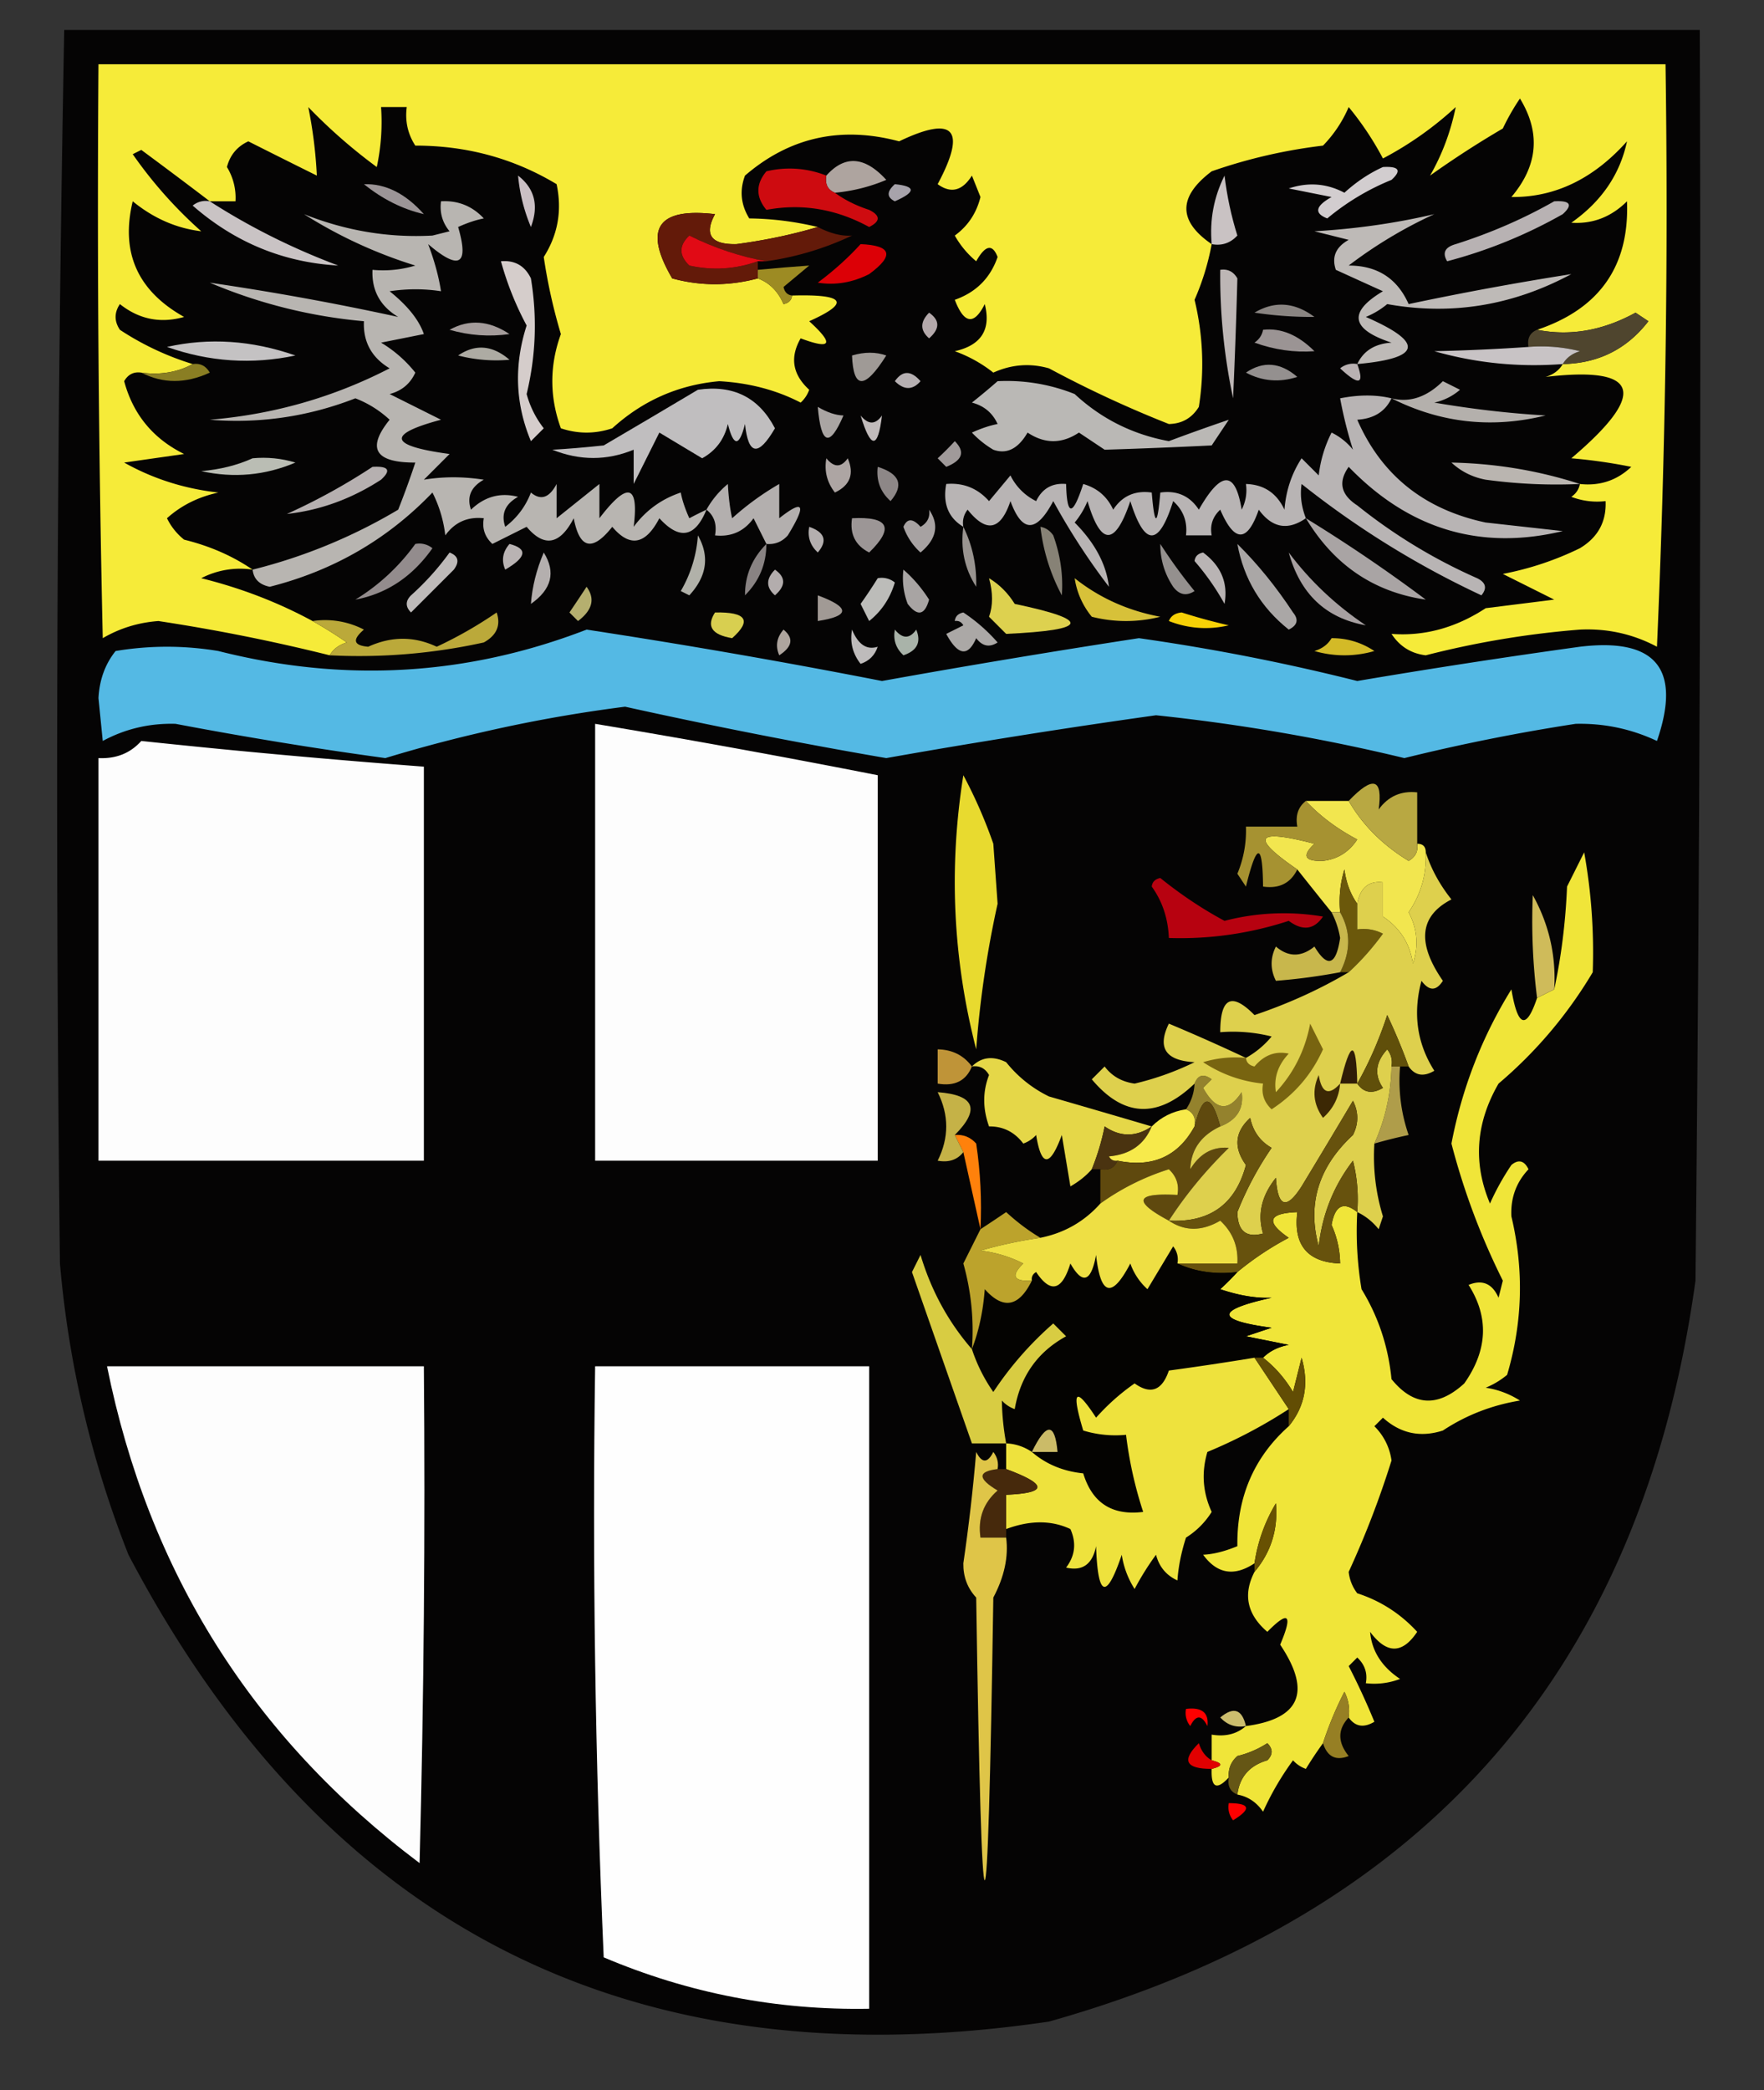 <svg xmlns="http://www.w3.org/2000/svg" width="206" height="244" style="shape-rendering:geometricPrecision;text-rendering:geometricPrecision;image-rendering:optimizeQuality;fill-rule:evenodd;clip-rule:evenodd"><rect width="100%" height="100%" fill="#333333" stroke="none"/><path style="opacity:1" fill="#050404" d="M7.5 3.5h191c.167 48.668 0 97.334-.5 146-6.269 45.272-31.436 74.106-75.5 86.5-48.77 7.199-84.603-10.968-107.5-54.5a120.581 120.581 0 0 1-8-34 4730.37 4730.37 0 0 1 .5-144z"/><path style="opacity:1" fill="#f6eb39" d="M184.5 56.5c2.327.253 4.327-.414 6-2a61.544 61.544 0 0 0-7-1c8.991-7.62 7.991-10.787-3-9.5.916-.278 1.582-.778 2-1.5 4.156-.078 7.489-1.745 10-5l-1.5-1c-3.813 2.095-7.647 2.762-11.5 2 7.297-2.447 10.797-7.447 10.5-15-1.851 1.837-4.017 2.67-6.5 2.5 3.513-2.468 5.679-5.634 6.5-9.5-3.924 4.39-8.424 6.556-13.5 6.5 3.107-3.666 3.441-7.5 1-11.5a26.598 26.598 0 0 0-2 3.5 113.383 113.383 0 0 0-8.5 5.5c1.409-2.446 2.409-5.112 3-8a40 40 0 0 1-8.5 6 35.377 35.377 0 0 0-4-6 14.743 14.743 0 0 1-3 4.5 61.333 61.333 0 0 0-13 3c-3.939 2.973-3.939 5.806 0 8.5a29.303 29.303 0 0 1-2 6.5 31.7 31.7 0 0 1 .5 12.5c-.804 1.304-1.971 1.971-3.5 2a131.983 131.983 0 0 1-14-6.5c-2.213-.626-4.38-.459-6.5.5a15.918 15.918 0 0 0-4.5-2.5c3.091-.691 4.257-2.524 3.5-5.5-1.249 2.492-2.416 2.325-3.5-.5 2.488-.876 4.155-2.543 5-5-.602-1.563-1.435-1.396-2.5.5a10.756 10.756 0 0 1-2.5-3c1.531-1.113 2.531-2.613 3-4.5l-1-2.5c-1.123 1.789-2.456 2.122-4 1 3.422-6.409 1.922-8.075-4.5-5-6.792-1.814-12.792-.481-18 4-.651 1.735-.485 3.402.5 5 2.648.026 5.315.359 8 1-2.983.887-6.15 1.554-9.5 2-2.965.062-3.798-1.105-2.5-3.5-6.72-.786-8.388 1.714-5 7.5 3.295.901 6.628.901 10 0 1.359.507 2.359 1.507 3 3 .607-.124.94-.457 1-1 6.197-.175 6.863.825 2 3 2.943 2.68 2.61 3.347-1 2-1.28 2.224-.947 4.224 1 6a3.646 3.646 0 0 1-1 1.5c-2.838-1.468-6.004-2.3-9.5-2.5-4.768.426-8.934 2.26-12.5 5.5-2 .667-4 .667-6 0-1.333-3.667-1.333-7.333 0-11a63.458 63.458 0 0 1-2-9c1.653-2.601 2.153-5.434 1.5-8.5-5.001-3.006-10.501-4.506-16.5-4.5-.88-1.356-1.214-2.856-1-4.5h-3a24.939 24.939 0 0 1-.5 7 62.748 62.748 0 0 1-8-7 53.23 53.23 0 0 1 1 8c-2.657-1.316-5.323-2.65-8-4-1.301.598-2.134 1.598-2.5 3a6.845 6.845 0 0 1 1 4h-3a686.659 686.659 0 0 0-8-6l-1 .5a51.045 51.045 0 0 0 8 9c-2.904-.349-5.57-1.515-8-3.5-1.441 5.956.559 10.456 6 13.5-2.757.782-5.257.282-7.5-1.5-.667 1-.667 2 0 3a32.985 32.985 0 0 0 8.5 4c-1.765.961-3.765 1.295-6 1-.876-.13-1.543.203-2 1 1.044 3.879 3.377 6.712 7 8.5l-7 1c3.37 1.891 7.038 3.058 11 3.5-2.35.512-4.35 1.512-6 3a7.253 7.253 0 0 0 2 2.5c3.002.738 5.668 1.904 8 3.5a9.864 9.864 0 0 0-6 1c4.62 1.143 8.954 2.81 13 5a51.209 51.209 0 0 1 4 2.5c-.916.278-1.583.778-2 1.5a217.028 217.028 0 0 0-20-4c-2.34.17-4.506.836-6.5 2-.5-22.33-.667-44.664-.5-67h183c.333 22.677 0 45.343-1 68-2.794-1.486-5.794-2.153-9-2a106.224 106.224 0 0 0-18 3c-1.708-.203-3.041-1.036-4-2.5 3.831.29 7.498-.71 11-3l8-1-6-3a35.724 35.724 0 0 0 9-3c2.107-1.264 3.107-3.097 3-5.5a8.435 8.435 0 0 1-4-.5c.556-.383.889-.883 1-1.5z"/><path style="opacity:1" fill="#aea49f" d="M97.5 22.5c-.838-.342-1.172-1.008-1-2 2.158-2.423 4.491-2.256 7 .5a20.09 20.09 0 0 1-6 1.5z"/><path style="opacity:1" fill="#9c9597" d="M42.5 21.5c2.525-.077 4.858 1.09 7 3.5-2.492-.579-4.825-1.746-7-3.5z"/><path style="opacity:1" fill="#ce0b10" d="M96.5 20.5c-.172.992.162 1.658 1 2 1.141.839 2.475 1.506 4 2 1.333.667 1.333 1.333 0 2-3.853-2.107-7.853-2.774-12-2-1.247-1.506-1.247-3.006 0-4.5a11.596 11.596 0 0 1 7 .5z"/><path style="opacity:1" fill="#cabfc4" d="M60.5 20.5c1.941 1.51 2.441 3.51 1.5 6a20.088 20.088 0 0 1-1.5-6z"/><path style="opacity:1" fill="#a7a3ab" d="M104.5 21.5c2.475.247 2.475.913 0 2-.963-.47-.963-1.137 0-2z"/><path style="opacity:1" fill="#d2cdcf" d="M161.5 19.5c1.879-.107 2.212.393 1 1.5a28.245 28.245 0 0 0-7.5 4.5c-1.563-.602-1.396-1.435.5-2.5l-5-1c2.269-.758 4.436-.591 6.5.5 1.409-1.281 2.909-2.281 4.5-3z"/><path style="opacity:1" fill="#c9c2c3" d="M141.5 28.5c-.252-2.82.248-5.486 1.5-8 .287 2.39.787 4.724 1.5 7-.825.886-1.825 1.219-3 1z"/><path style="opacity:1" fill="#c9c3c4" d="M24.5 23.5c4.66 2.997 9.66 5.497 15 7.5-6.403-.363-12.07-2.696-17-7a2.428 2.428 0 0 1 2-.5z"/><path style="opacity:1" fill="#b8b2b3" d="M181.5 23.5c1.879-.107 2.212.393 1 1.5a56.416 56.416 0 0 1-13.5 5.5c-.591-.983-.257-1.65 1-2 4.098-1.305 7.932-2.972 11.5-5z"/><path style="opacity:1" fill="#631a09" d="M95.5 26.5c1.475.762 2.809 1.095 4 1a34.719 34.719 0 0 1-10 3c-3.075-.547-6.075-1.547-9-3-1.231 1.15-1.231 2.317 0 3.5 2.72.602 5.387.435 8-.5v2c-3.372.901-6.705.901-10 0-3.388-5.786-1.72-8.286 5-7.5-1.298 2.395-.465 3.562 2.5 3.5 3.35-.446 6.517-1.113 9.5-2z"/><path style="opacity:1" fill="#e10a15" d="M89.5 30.5h-1c-2.613.935-5.28 1.102-8 .5-1.231-1.183-1.231-2.35 0-3.5 2.925 1.453 5.925 2.453 9 3z"/><path style="opacity:1" fill="#dc0006" d="M100.5 28.5c3.635.156 3.968 1.322 1 3.5-1.947.991-3.947 1.325-6 1 1.898-1.417 3.564-2.917 5-4.5z"/><path style="opacity:1" fill="#9d8b23" d="M92.5 34.5c-.06.543-.393.876-1 1-.641-1.493-1.641-2.493-3-3v-1c2.075-.198 4.075-.365 6-.5l-3 2.5c.124.607.457.94 1 1z"/><path style="opacity:1" fill="#8a8582" d="M146.5 36.5c2.347-1.395 4.681-1.228 7 .5a45.309 45.309 0 0 1-7-.5z"/><path style="opacity:1" fill="#bebab7" d="M158.5 42.5c.73-1.545 2.063-2.378 4-2.5-4.754-1.563-5.087-3.563-1-6-1.851-.837-3.684-1.67-5.5-2.5-.507-1.496-.007-2.663 1.5-3.5l-4-1c4.846-.28 9.512-.946 14-2a52.475 52.475 0 0 0-10 6c3.336-.002 5.67 1.498 7 4.5a367.492 367.492 0 0 1 19-3.5c-6.855 3.68-14.021 4.847-21.5 3.5a9.465 9.465 0 0 1-2.5 1.5c6.857 2.99 6.524 4.823-1 5.5z"/><path style="opacity:1" fill="#b4a9ab" d="M108.5 36.5c1.276.886 1.276 1.886 0 3-1.062-.925-1.062-1.925 0-3z"/><path style="opacity:1" fill="#a49c9b" d="M52.5 38.5c2.272-1.264 4.605-1.098 7 .5-2.347.334-4.68.167-7-.5z"/><path style="opacity:1" fill="#4f452e" d="M182.5 42.5c.418-.722 1.084-1.222 2-1.5a18.437 18.437 0 0 0-6-.5c-.172-.992.162-1.658 1-2 3.853.762 7.687.095 11.5-2l1.5 1c-2.511 3.255-5.844 4.922-10 5z"/><path style="opacity:1" fill="#c4c2c3" d="M19.5 40.5c4.919-1.104 9.919-.77 15 1-5.07 1.076-10.07.743-15-1z"/><path style="opacity:1" fill="#9b9494" d="M147.5 38.5c2.092-.24 4.092.594 6 2.5-2.345.17-4.679-.163-7-1 .556-.383.889-.883 1-1.5z"/><path style="opacity:1" fill="#adaba3" d="M53.5 41.5c2.017-1.374 4.017-1.207 6 .5a17.64 17.64 0 0 1-6-.5z"/><path style="opacity:1" fill="#c8c3c5" d="M178.5 40.5a18.437 18.437 0 0 1 6 .5c-.916.278-1.582.778-2 1.5-5.128.389-10.128-.111-15-1.5 3.772-.085 7.439-.252 11-.5z"/><path style="opacity:1" fill="#9f9a96" d="M99.5 41.5c1.455-.43 2.788-.43 4 0-2.512 3.981-3.845 3.981-4 0z"/><path style="opacity:1" fill="#b9b1b2" d="M158.5 42.5c.868 2.392.201 2.559-2 .5a2.427 2.427 0 0 1 2-.5z"/><path style="opacity:1" fill="#8a7e23" d="M22.5 42.5c.876-.13 1.543.203 2 1-2.81 1.3-5.476 1.3-8 0 2.235.295 4.235-.039 6-1z"/><path style="opacity:1" fill="#bdb6b5" d="M142.5 31.5c.876-.13 1.543.203 2 1-.12 4.581-.287 9.248-.5 14a68.769 68.769 0 0 1-1.5-15z"/><path style="opacity:1" fill="#94908f" d="M145.5 43.5c2.017-1.374 4.017-1.207 6 .5-2.098.678-4.098.51-6-.5z"/><path style="opacity:1" fill="#b8b5b1" d="M82.5 59.5c-1.319 3.245-3.152 3.578-5.5 1-1.614 3.102-3.447 3.436-5.5 1-2.316 2.927-3.816 2.593-4.5-1-1.614 3.102-3.447 3.436-5.5 1l-4 2c-.886-.825-1.219-1.825-1-3-1.89-.203-3.39.463-4.5 2a14.73 14.73 0 0 0-1.5-5c-5.221 5.449-11.555 9.115-19 11-1.213-.247-1.88-.914-2-2a62.956 62.956 0 0 0 17-7 99.82 99.82 0 0 0 2-5.5c-4.707.017-5.707-1.65-3-5a12.417 12.417 0 0 0-4-2.5c-5.489 2.137-11.155 2.97-17 2.5 7.441-.618 14.441-2.618 21-6-2.107-1.264-3.107-3.097-3-5.5a59.503 59.503 0 0 1-18-4.5 320.755 320.755 0 0 1 22 4c-2.107-1.264-3.107-3.097-3-5.5 1.7.16 3.366-.006 5-.5a54.379 54.379 0 0 1-13-6c4.883 1.945 9.883 2.779 15 2.5l2-.5c-.837-1.011-1.17-2.178-1-3.5 1.983-.117 3.65.55 5 2-.897.17-1.897.502-3 1 1.296 4.443.129 5.11-3.5 2 .735 1.948 1.235 3.78 1.5 5.5-1.943-.305-3.943-.305-6 0 2.099 1.682 3.432 3.348 4 5l-5 1a14.832 14.832 0 0 1 4 3.5c-.59 1.299-1.59 2.132-3 2.5l6 3c-6.412 1.714-6.079 3.048 1 4l-3 3c2.269-.374 4.602-.374 7 0-1.507.837-2.007 2.004-1.5 3.5 1.6-1.536 3.433-2.036 5.5-1.5-1.507.837-2.007 2.004-1.5 3.5a8.905 8.905 0 0 0 3-4c1.148.958 2.147.625 3-1v4l5-4v4c3.293-4.31 4.626-3.977 4 1 1.413-1.914 3.247-3.247 5.5-4 .17.897.502 1.897 1 3 .683-.363 1.35-.696 2-1z"/><path style="opacity:1" fill="#b6b0b2" d="M104.5 44.5c.886-1.276 1.886-1.276 3 0-.925 1.062-1.925 1.062-3 0z"/><path style="opacity:1" fill="#b4b0ac" d="M162.5 46.5c2.107.534 4.107-.133 6-2l2 1a6.807 6.807 0 0 1-3 1.5c4.475.763 8.809 1.263 13 1.5-6.28 1.55-12.28.884-18-2z"/><path style="opacity:1" fill="#d5cdcb" d="M58.5 30.5c1.624-.14 2.79.527 3.5 2 .746 4.542.58 9.042-.5 13.5a11.292 11.292 0 0 0 2 4L62 51.5c-1.826-4.355-1.993-8.855-.5-13.5a36.129 36.129 0 0 1-3-7.5z"/><path style="opacity:1" fill="#aaa5a3" d="M95.5 47.5c1.106.65 2.106.983 3 1-1.617 3.776-2.617 3.442-3-1z"/><path style="opacity:1" fill="#bab8b5" d="M116.5 44.5a21.347 21.347 0 0 1 9 1.5c3.114 2.89 6.78 4.724 11 5.5a243.353 243.353 0 0 1 7-2.5l-2 3c-4.281.21-8.448.377-12.5.5l-3-2c-2 1.333-4 1.333-6 0-1.101 1.894-2.434 2.56-4 2a11.371 11.371 0 0 1-2.5-2c1.103-.498 2.103-.83 3-1-.59-1.299-1.59-2.132-3-2.5a81.216 81.216 0 0 0 3-2.5z"/><path style="opacity:1" fill="#c0bebf" d="M81.5 45.5c4.122-.606 7.122.894 9 4.5-1.943 3.332-3.11 3.166-3.5-.5-.667 2.667-1.333 2.667-2 0-.415 1.79-1.415 3.124-3 4l-5-3-3 6v-4c-3.125 1.287-6.291 1.287-9.5 0 1.739-.094 3.739-.26 6-.5 3.762-2.206 7.429-4.373 11-6.5z"/><path style="opacity:1" fill="#c1bbbb" d="M100.5 48.5c.897 1.098 1.73 1.098 2.5 0-.474 3.946-1.307 3.946-2.5 0z"/><path style="opacity:1" fill="#a09a9a" d="M111.5 51.5c1.237 1.243.904 2.243-1 3l-1-1a30.968 30.968 0 0 0 2-2z"/><path style="opacity:1" fill="#babdb4" d="M29.5 53.5c1.7-.16 3.366.007 5 .5-3.539 1.504-7.205 1.837-11 1 2.208-.19 4.208-.69 6-1.5z"/><path style="opacity:1" fill="#ada5a3" d="M96.5 53.5c.897 1.098 1.73 1.098 2.5 0 .783 1.819.283 3.152-1.5 4-.929-1.189-1.262-2.522-1-4z"/><path style="opacity:1" fill="#8d8787" d="M102.5 54.5c2.587.807 3.087 2.14 1.5 4-1.188-1.063-1.688-2.397-1.5-4z"/><path style="opacity:1" fill="#bab5b0" d="M184.5 56.5a60.94 60.94 0 0 1-11-.5c-1.544-.29-2.877-.956-4-2 5.174.103 10.174.936 15 2.5z"/><path style="opacity:1" fill="#b6b0b0" d="M43.5 54.5c1.879-.107 2.212.393 1 1.5-3.453 2.24-7.12 3.574-11 4a71.892 71.892 0 0 0 10-5.5z"/><path style="opacity:1" fill="#b3afae" d="m89.5 63.5-1.5-3c-1.11 1.537-2.61 2.203-4.5 2 .237-1.291-.096-2.291-1-3a10.521 10.521 0 0 1 2.5-3c.085 1.585.251 2.918.5 4a32.371 32.371 0 0 1 5.5-4v4c2.882-2.275 3.215-1.608 1 2-.67.752-1.504 1.086-2.5 1z"/><path style="opacity:1" fill="#b8b4b4" d="M162.5 46.5c-.73 1.545-2.063 2.378-4 2.5 2.826 6.472 7.826 10.472 15 12l9 1c-9.616 2.3-17.949-.2-25-7.5-1.254 1.76-.921 3.26 1 4.5a62.863 62.863 0 0 0 14 8.5c1.021.502 1.188 1.168.5 2a105.29 105.29 0 0 1-21-13c-.195 1.32-.028 2.653.5 4-2.111 1.468-3.944 1.135-5.5-1-1.343 3.86-2.843 3.86-4.5 0-.886.825-1.219 1.825-1 3h-3c.188-1.603-.312-2.937-1.5-4-1.667 5.333-3.333 5.333-5 0-1.779 5.268-3.445 5.268-5 0a9.457 9.457 0 0 1-1.5 2.5c2.363 2.378 3.696 4.878 4 7.5a78.55 78.55 0 0 1-6.5-10c-1.968 3.723-3.635 3.723-5 0-1.143 3.415-2.81 3.749-5 1a2.429 2.429 0 0 0-.5 2c-1.756-1.052-2.423-2.719-2-5 1.992-.172 3.658.495 5 2l2.5-3a6.544 6.544 0 0 0 3 3c.71-1.473 1.876-2.14 3.5-2 .096 3.81.762 3.81 2 0 1.634.468 2.8 1.468 3.5 3 1.049-1.607 2.549-2.273 4.5-2 .333 4 .667 4 1 0 1.951-.273 3.451.393 4.5 2 2.604-4.578 4.27-4.578 5 0a4.934 4.934 0 0 0 .5-3c2.092.061 3.592 1.061 4.5 3 .17-2.215.837-4.215 2-6l2 2a14.72 14.72 0 0 1 1.5-5 7.248 7.248 0 0 1 2.5 2 49.617 49.617 0 0 1-1.5-6c2.203-.435 4.203-.435 6 0z"/><path style="opacity:1" fill="#9c9696" d="M99.5 60.5c4.295-.221 4.962 1.112 2 4-1.611-.82-2.278-2.154-2-4z"/><path style="opacity:1" fill="#a7a2a2" d="M108.5 59.5c1.212 1.764.879 3.43-1 5a7.292 7.292 0 0 1-2-3c.438-1.006 1.104-1.006 2 0 .798-.457 1.131-1.124 1-2z"/><path style="opacity:1" fill="#a9a4a4" d="M152.5 60.5a182.902 182.902 0 0 1 14 9.5c-6.06-.88-10.726-4.047-14-9.5z"/><path style="opacity:1" fill="#b4afaf" d="M94.5 61.5c1.832.64 2.165 1.64 1 3-.886-.825-1.219-1.825-1-3z"/><path style="opacity:1" fill="#b9b3b3" d="M59.5 63.5c2.157.553 1.99 1.553-.5 3-.47-1.077-.303-2.077.5-3z"/><path style="opacity:1" fill="#b9b4b4" d="M139.5 65.5c.06-.543.393-.876 1-1 2.103 1.564 2.936 3.564 2.5 6a28.906 28.906 0 0 0-3.5-5z"/><path style="opacity:1" fill="#94908e" d="M135.5 63.5a60.011 60.011 0 0 0 4 5.5c-.949.617-1.782.45-2.5-.5-1.009-1.525-1.509-3.192-1.5-5z"/><path style="opacity:1" fill="#bebab9" d="M52.5 64.5c1.025.397 1.192 1.063.5 2l-5 5c-.667-.667-.667-1.333 0-2a31.444 31.444 0 0 0 4.5-5z"/><path style="opacity:1" fill="#b1b1a9" d="M81.5 62.5c1.386 2.438 1.053 4.771-1 7l-1-.5a14.826 14.826 0 0 0 2-6.5z"/><path style="opacity:1" fill="#999490" d="M112.5 61.5c1.068 2.172 1.568 4.505 1.5 7-1.352-2.094-1.852-4.427-1.5-7z"/><path style="opacity:1" fill="#898383" d="M89.5 63.5c-.004 2.342-.838 4.342-2.5 6-.008-2.321.825-4.321 2.5-6z"/><path style="opacity:1" fill="#b3adad" d="M90.5 66.5c1.276.886 1.276 1.886 0 3-1.062-.925-1.062-1.925 0-3z"/><path style="opacity:1" fill="#938c8d" d="M48.5 63.5a2.428 2.428 0 0 1 2 .5c-2.335 3.313-5.335 5.313-9 6a24.089 24.089 0 0 0 7-6.5z"/><path style="opacity:1" fill="#b4afae" d="M63.5 64.5c1.428 2.295.928 4.295-1.5 6 .15-2.006.65-4.006 1.5-6z"/><path style="opacity:1" fill="#a8a4a3" d="M105.5 66.5c1.129.97 2.129 2.136 3 3.5-.51 1.826-1.344 1.993-2.5.5a8.43 8.43 0 0 1-.5-4z"/><path style="opacity:1" fill="#878276" d="M121.5 61.5c.617.11 1.117.444 1.5 1 .837 2.321 1.17 4.655 1 7a22.392 22.392 0 0 1-2.5-8z"/><path style="opacity:1" fill="#aaa7a6" d="M144.5 63.5c2.368 2.343 4.535 5.01 6.5 8 .688.832.521 1.498-.5 2-3.256-2.587-5.256-5.92-6-10z"/><path style="opacity:1" fill="#b5af6f" d="M68.5 68.5c1.022 1.392.689 2.725-1 4l-1-1a186.2 186.2 0 0 0 2-3z"/><path style="opacity:1" fill="#bcbcb9" d="M102.5 67.5a2.427 2.427 0 0 1 2 .5c-.55 1.845-1.55 3.345-3 4.5l-1-2a58.883 58.883 0 0 0 2-3z"/><path style="opacity:1" fill="#a19a95" d="M95.5 69.5c3.796 1.411 3.796 2.411 0 3v-3z"/><path style="opacity:1" fill="#d7c139" d="M125.5 67.5c2.891 2.295 6.225 3.795 10 4.5a16.25 16.25 0 0 1-8 0 9.173 9.173 0 0 1-2-4.5z"/><path style="opacity:1" fill="#a7a0a1" d="M150.5 64.5c2.473 3.305 5.473 6.138 9 8.5-4.665-.825-7.665-3.658-9-8.5z"/><path style="opacity:1" fill="#aba8a6" d="M111.5 72.5c.06-.543.393-.876 1-1a19.897 19.897 0 0 1 4 3.5c-.949.617-1.782.45-2.5-.5-.957 2.21-2.124 2.043-3.5-.5l2-1c-.228-.399-.562-.565-1-.5z"/><path style="opacity:1" fill="#d8cf50" d="M83.5 71.5c3.661-.074 4.328.926 2 3-2.371-.392-3.038-1.392-2-3z"/><path style="opacity:1" fill="#ddd14f" d="M115.5 67.5c1.212.73 2.212 1.73 3 3 9 1.887 8.667 3.053-1 3.5l-2-2c.466-1.299.466-2.799 0-4.5z"/><path style="opacity:1" fill="#f7d106" d="M136.5 72.5c.235-.597.735-.93 1.5-1a66.95 66.95 0 0 0 5.5 1.5c-2.385.556-4.718.39-7-.5z"/><path style="opacity:1" fill="#54b9e4" d="M68.5 73.5a835.865 835.865 0 0 1 34.5 6 1187.686 1187.686 0 0 1 30-5 246.097 246.097 0 0 1 25.5 5 877.724 877.724 0 0 1 26-4c8.889-1.068 11.889 2.598 9 11-3-1.41-6.167-2.077-9.5-2a227.247 227.247 0 0 0-20 4 222.852 222.852 0 0 0-29-5 868.694 868.694 0 0 0-31.5 5 660.219 660.219 0 0 1-30.5-6 169.748 169.748 0 0 0-28 6 477.078 477.078 0 0 1-24.5-4c-3.04-.083-5.873.584-8.5 2l-.5-5c.113-2.141.78-3.975 2-5.5 4-.667 8-.667 12 0 14.714 3.725 29.047 2.892 43-2.5z"/><path style="opacity:1" fill="#aea59e" d="M91.5 73.5c1.213.997 1.046 1.997-.5 3-.47-1.077-.303-2.077.5-3z"/><path style="opacity:1" fill="#bba93a" d="M38.5 76.5c.417-.722 1.084-1.222 2-1.5a51.209 51.209 0 0 0-4-2.5 9.864 9.864 0 0 1 6 1c-1.394 1.187-1.227 1.853.5 2 2.715-1.238 5.382-1.238 8 0a48.6 48.6 0 0 0 7-4c.507 1.496.007 2.663-1.5 3.5a67.622 67.622 0 0 1-18 1.5z"/><path style="opacity:1" fill="#bebbbb" d="M99.5 73.5c.718 1.746 1.718 2.412 3 2-.333 1-1 1.667-2 2-.929-1.189-1.262-2.522-1-4z"/><path style="opacity:1" fill="#a9b3a9" d="M104.5 73.5c.897 1.098 1.73 1.098 2.5 0 .601 1.465.101 2.465-1.5 3-.886-.825-1.219-1.825-1-3z"/><path style="opacity:1" fill="#d3ba27" d="M155.5 74.5c1.808-.009 3.475.491 5 1.5a12.5 12.5 0 0 1-7 0c.916-.278 1.582-.778 2-1.5z"/><path style="opacity:1" fill="#fdfdfd" d="M69.5 84.5a1146.277 1146.277 0 0 1 33 6v45h-33v-51zM16.5 86.5a1099.91 1099.91 0 0 0 33 3v46h-38v-47c2.053.098 3.72-.569 5-2z"/><path style="opacity:1" fill="#e8da2f" d="M112.5 90.5a56.224 56.224 0 0 1 3.5 8l.5 7a119.539 119.539 0 0 0-2.5 17c-2.722-10.545-3.222-21.212-1.5-32z"/><path style="opacity:1" fill="#f2e64f" d="M152.5 93.5h5c1.629 2.819 3.962 5.152 7 7 .798-.457 1.131-1.124 1-2 .667 0 1 .333 1 1 .113 2.549-.554 4.882-2 7 1.02 1.932 1.187 3.932.5 6-.346-2.348-1.513-4.181-3.5-5.5v-4c-1.654-.196-2.654.637-3 2.5-.79-1.109-1.29-2.442-1.5-4a12.93 12.93 0 0 0-.5 5h-1a802.777 802.777 0 0 1-4-5c-5.548-3.794-4.881-4.794 2-3-1.499 1.404-1.166 2.07 1 2 1.708-.203 3.041-1.036 4-2.5-2.359-1.243-4.359-2.743-6-4.5z"/><path style="opacity:1" fill="#b8a842" d="M165.5 98.5c.131.876-.202 1.543-1 2-3.038-1.848-5.371-4.181-7-7 2.842-2.98 4.009-2.648 3.5 1 1.11-1.537 2.61-2.204 4.5-2v6z"/><path style="opacity:1" fill="#a69231" d="M152.5 93.5c1.641 1.757 3.641 3.257 6 4.5-.959 1.464-2.292 2.297-4 2.5-2.166.07-2.499-.596-1-2-6.881-1.794-7.548-.794-2 3-.787 1.604-2.12 2.271-4 2-.057-5.182-.724-5.182-2 0l-1-1.5a12.993 12.993 0 0 0 1-5.5h6c-.237-1.291.096-2.291 1-3z"/><path style="opacity:1" fill="#f0e539" d="M157.5 200.5a4.934 4.934 0 0 0-.5-3 41.362 41.362 0 0 0-2.5 6 44.093 44.093 0 0 0-2 3 3.647 3.647 0 0 1-1.5-1 33.242 33.242 0 0 0-3.5 6c-.765-1.112-1.765-1.779-3-2 .262-2.064 1.429-3.397 3.5-4 .667-.667.667-1.333 0-2a11.333 11.333 0 0 1-3.5 1.5c-.752.671-1.086 1.504-1 2.5-1.425 1.531-2.091 1.198-2-1 1.333-.333 1.333-.667 0-1v-3c1.599.268 2.932-.066 4-1 6.35-.842 7.683-4.008 4-9.5 1.501-3.545 1.001-4.045-1.5-1.5-2.363-2.022-2.863-4.355-1.5-7 1.931-2.294 2.764-4.961 2.5-8a18.887 18.887 0 0 0-2.5 7c-2.367 1.572-4.367 1.239-6-1 1.187-.054 2.52-.387 4-1-.075-5.705 1.925-10.372 6-14 1.885-2.295 2.385-4.962 1.5-8l-1 4c-.949-1.593-2.115-2.926-3.5-4 .763-.768 1.763-1.268 3-1.5l-5-1 3-1c-6.578-.885-6.578-2.052 0-3.5-1.812.074-3.812-.259-6-1a31.147 31.147 0 0 0 2-2 34.983 34.983 0 0 1 6-4c-2.729-1.867-2.396-2.867 1-3-.481 3.849 1.186 5.849 5 6a11.187 11.187 0 0 0-1-4.5c.394-2.28 1.394-2.78 3-1.5a40.914 40.914 0 0 0 .5 9c1.955 3.185 3.122 6.685 3.5 10.5 2.57 3.167 5.403 3.333 8.5.5 2.733-3.888 2.9-7.722.5-11.5 1.608-.658 2.775-.158 3.5 1.5l.5-2a81.651 81.651 0 0 1-6-16c1.237-6.466 3.57-12.466 7-18 .744 4.422 1.744 4.756 3 1l2-1c.824-3.812 1.324-7.812 1.5-12l2-4a65.838 65.838 0 0 1 1 14 51.459 51.459 0 0 1-11 13c-2.664 4.605-2.997 9.272-1 14a29.517 29.517 0 0 1 2.5-4.5c.832-.688 1.498-.521 2 .5-1.437 1.521-2.104 3.355-2 5.5 1.48 6.232 1.313 12.399-.5 18.5a9.454 9.454 0 0 1-2.5 1.5c1.438.219 2.771.719 4 1.5-3.286.54-6.286 1.706-9 3.5-2.63.845-4.964.345-7-1.5l-1 1a6.895 6.895 0 0 1 2 4 108.37 108.37 0 0 1-5 13 4.933 4.933 0 0 0 1 2.5c2.715.878 5.049 2.378 7 4.5-1.736 2.605-3.569 2.605-5.5 0 .195 2.245 1.362 4.078 3.5 5.5a8.43 8.43 0 0 1-4 .5c.219-1.175-.114-2.175-1-3l-1 1a83.63 83.63 0 0 1 3 6.5c-1.249.74-2.249.573-3-.5z"/><path style="opacity:1" fill="#b70210" d="M134.5 103.5c.06-.543.393-.876 1-1 2.427 1.954 4.927 3.621 7.5 5a27.484 27.484 0 0 1 11.5-.5c-1.046 1.539-2.379 1.705-4 .5a40.618 40.618 0 0 1-14 2c-.095-2.286-.762-4.286-2-6z"/><path style="opacity:1" fill="#6b580b" d="M158.5 105.5v3a4.934 4.934 0 0 1 3 .5c-1.241 1.698-2.574 3.198-4 4.5h-1c1.256-2.441 1.256-4.774 0-7a12.93 12.93 0 0 1 .5-5c.21 1.558.71 2.891 1.5 4z"/><path style="opacity:1" fill="#c8b74c" d="M155.5 106.5h1c1.256 2.226 1.256 4.559 0 7a69.418 69.418 0 0 1-7.5 1c-.667-1.333-.667-2.667 0-4 1.458 1.247 2.958 1.247 4.5 0 1.526 2.533 2.526 2.2 3-1a10.014 10.014 0 0 0-1-3z"/><path style="opacity:1" fill="#cfbb5a" d="m181.5 115.5-2 1a71.59 71.59 0 0 1-.5-12c1.904 3.423 2.737 7.09 2.5 11z"/><path style="opacity:1" fill="#bf9438" d="M113.5 124.5c-.683 1.676-2.017 2.343-4 2v-4c1.699.027 3.033.694 4 2z"/><path style="opacity:1" fill="#94822d" d="M142.5 131.5c-1.041-3.861-2.041-3.861-3 0 .172-.992-.162-1.658-1-2a5.727 5.727 0 0 0 1-3c.397-1.025 1.063-1.192 2-.5l-1 1c1.48 2.668 2.98 2.835 4.5.5.279 1.912-.554 3.246-2.5 4z"/><path style="opacity:1" fill="#e5d748" d="M113.5 124.5c1.101-1.098 2.434-1.265 4-.5a14.506 14.506 0 0 0 5 4c4.123 1.192 8.123 2.359 12 3.5-1.839 1.252-3.672 1.252-5.5 0a27.603 27.603 0 0 1-1.5 5c-.672.767-1.505 1.434-2.5 2l-1-6c-1.389 3.772-2.389 3.772-3 0a3.647 3.647 0 0 1-1.5 1c-1.024-1.353-2.357-2.02-4-2-.748-2.084-.748-4.084 0-6-.457-.798-1.124-1.131-2-1z"/><path style="opacity:1" fill="#af9d4a" d="M162.5 124.5h1a19.372 19.372 0 0 0 1 8 55.78 55.78 0 0 0-4 1c1.276-2.836 1.942-5.836 2-9z"/><path style="opacity:1" fill="#ff810b" d="M111.5 132.5c.996-.086 1.829.248 2.5 1 .498 3.317.665 6.65.5 10l-2-9-1-2z"/><path style="opacity:1" fill="#c5b247" d="m111.5 132.5 1 2c-.709.904-1.709 1.237-3 1 1.333-2.667 1.333-5.333 0-8 4.333.325 5 1.992 2 5z"/><path style="opacity:1" fill="#4a3310" d="M134.5 131.5c-.86 2.114-2.527 3.28-5 3.5.228.399.562.565 1 .5-.342.838-1.008 1.172-2 1h-1a27.603 27.603 0 0 0 1.5-5c1.828 1.252 3.661 1.252 5.5 0z"/><path style="opacity:1" fill="#f7ea4b" d="M138.5 129.5c.838.342 1.172 1.008 1 2-1.925 3.508-4.925 4.841-9 4-.438.065-.772-.101-1-.5 2.473-.22 4.14-1.386 5-3.5 1.105-1.1 2.438-1.767 4-2z"/><path style="opacity:1" fill="#5f490e" d="M142.5 131.5c-2.257 1.062-3.423 2.728-3.5 5 1.113-1.829 2.613-2.663 4.5-2.5-2.719 2.659-5.052 5.492-7 8.5-4.243-2.27-3.91-3.27 1-3 .219-1.175-.114-2.175-1-3a28.264 28.264 0 0 0-8 4v-4c.992.172 1.658-.162 2-1 4.075.841 7.075-.492 9-4 .959-3.861 1.959-3.861 3 0z"/><path style="opacity:1" fill="#ded04d" d="M166.5 99.5c.631 1.948 1.631 3.781 3 5.5-3.73 1.918-4.063 5.084-1 9.5-.774 1.211-1.607 1.211-2.5 0-1.023 3.817-.523 7.317 1.5 10.5-1.249.74-2.249.573-3-.5a69.385 69.385 0 0 0-2.5-6c-.942 2.874-2.109 5.54-3.5 8 .751 1.073 1.751 1.24 3 .5-1.035-1.507-.868-3.007.5-4.5.464.594.631 1.261.5 2-.058 3.164-.724 6.164-2 9a23.745 23.745 0 0 0 1 8.5l-.5 1.5c-.708-.881-1.542-1.547-2.5-2a18.453 18.453 0 0 0-.5-6c-2.256 2.936-3.589 6.27-4 10-1.355-4.951-.022-9.284 4-13 .667-1.333.667-2.667 0-4a1341.79 1341.79 0 0 1-6 10c-1.779 2.776-2.779 2.443-3-1-1.675 2.091-2.175 4.258-1.5 6.5-1.973.538-2.973-.296-3-2.5a37.83 37.83 0 0 1 4-7.5c-1.349-.772-2.182-1.939-2.5-3.5-1.801 1.638-1.968 3.472-.5 5.5-1.214 4.58-4.214 6.746-9 6.5 1.948-3.008 4.281-5.841 7-8.5-1.887-.163-3.387.671-4.5 2.5.077-2.272 1.243-3.938 3.5-5 1.946-.754 2.779-2.088 2.5-4-1.52 2.335-3.02 2.168-4.5-.5l1-1c-.937-.692-1.603-.525-2 .5-4.277 4.104-8.277 3.938-12-.5l1.5-1.5c.839 1.124 2.006 1.791 3.5 2a33.086 33.086 0 0 0 7-2.5c-3.381-.182-4.381-1.682-3-4.5a224.044 224.044 0 0 1 9 4 10.515 10.515 0 0 0 3-2.5 18.453 18.453 0 0 0-6-.5c.002-4.041 1.335-4.708 4-2 3.942-1.33 7.608-2.996 11-5 1.426-1.302 2.759-2.802 4-4.5a4.934 4.934 0 0 0-3-.5v-3c.346-1.863 1.346-2.696 3-2.5v4c1.987 1.319 3.154 3.152 3.5 5.5.687-2.068.52-4.068-.5-6 1.446-2.118 2.113-4.451 2-7z"/><path style="opacity:1" fill="#3c2804" d="M156.5 126.5c-.128 1.59-.795 2.923-2 4-1.131-1.574-1.298-3.241-.5-5 .342 2.119 1.175 2.453 2.5 1z"/><path style="opacity:1" fill="#2f1c07" d="M158.5 126.5h-2c1.228-5.16 1.895-5.16 2 0z"/><path style="opacity:1" fill="#786410" d="M145.5 123.5c.06.543.393.876 1 1 1.12-1.333 2.453-1.833 4-1.5-1.265 1.337-1.765 2.837-1.5 4.5 2.087-2.245 3.421-4.912 4-8l1.5 3c-1.308 2.915-3.308 5.248-6 7-.886-.825-1.219-1.825-1-3-2.516-.255-4.85-1.089-7-2.5a12.93 12.93 0 0 1 5-.5z"/><path style="opacity:1" fill="#604f0a" d="M164.5 124.5h-2a2.428 2.428 0 0 0-.5-2c-1.368 1.493-1.535 2.993-.5 4.5-1.249.74-2.249.573-3-.5 1.391-2.46 2.558-5.126 3.5-8a69.385 69.385 0 0 1 2.5 6z"/><path style="opacity:1" fill="#67520d" d="M158.5 141.5c-1.606-1.28-2.606-.78-3 1.5.648 1.44.981 2.94 1 4.5-3.814-.151-5.481-2.151-5-6-3.396.133-3.729 1.133-1 3a34.983 34.983 0 0 0-6 4c-2.559.302-4.893-.032-7-1h7c.117-1.984-.55-3.65-2-5-2.143 1.254-4.143 1.254-6 0 4.786.246 7.786-1.92 9-6.5-1.468-2.028-1.301-3.862.5-5.5.318 1.561 1.151 2.728 2.5 3.5a37.83 37.83 0 0 0-4 7.5c.027 2.204 1.027 3.038 3 2.5-.675-2.242-.175-4.409 1.5-6.5.221 3.443 1.221 3.776 3 1a1341.79 1341.79 0 0 0 6-10c.667 1.333.667 2.667 0 4-4.022 3.716-5.355 8.049-4 13 .411-3.73 1.744-7.064 4-10 .495 1.973.662 3.973.5 6z"/><path style="opacity:1" fill="#040301" d="M137.5 147.5c2.107.968 4.441 1.302 7 1a31.147 31.147 0 0 1-2 2c2.188.741 4.188 1.074 6 1-6.578 1.448-6.578 2.615 0 3.5l-3 1 5 1c-1.237.232-2.237.732-3 1.5h-1a358.463 358.463 0 0 1-10 1.5c-.792 2.336-2.125 2.836-4 1.5a25.513 25.513 0 0 0-4.5 4c-2.414-3.696-2.914-3.196-1.5 1.5a12.93 12.93 0 0 0 5 .5 46.86 46.86 0 0 0 2 9c-3.619.456-5.952-1.044-7-4.5-2.352-.24-4.352-1.073-6-2.5a5.727 5.727 0 0 0-3-1 29.812 29.812 0 0 1-.5-5c.414.457.914.791 1.5 1 .661-3.835 2.661-6.669 6-8.5l-1.5-1.5a39.806 39.806 0 0 0-7 8 19.177 19.177 0 0 1-2.5-5c.814-2.131 1.314-4.464 1.5-7 2.153 2.417 3.986 2.084 5.5-1-.065-.438.101-.772.5-1 1.686 2.522 3.019 2.189 4-1 1.418 2.501 2.418 2.168 3-1 .518 4.781 1.852 5.114 4 1a7.293 7.293 0 0 0 2 3l3-5c.464.594.631 1.261.5 2z"/><path style="opacity:1" fill="#bca32c" d="M121.5 144.5a52.56 52.56 0 0 0-7 1.5 14.72 14.72 0 0 1 5 1.5c-1.481 1.444-1.148 2.111 1 2-1.514 3.084-3.347 3.417-5.5 1-.186 2.536-.686 4.869-1.5 7a28.819 28.819 0 0 0-1-10l2-4c.982-.641 1.982-1.307 3-2 1.299 1.194 2.632 2.194 4 3z"/><path style="opacity:1" fill="#eedf44" d="M136.5 142.5c1.857 1.254 3.857 1.254 6 0 1.45 1.35 2.117 3.016 2 5h-7a2.428 2.428 0 0 0-.5-2l-3 5a7.293 7.293 0 0 1-2-3c-2.148 4.114-3.482 3.781-4-1-.582 3.168-1.582 3.501-3 1-.981 3.189-2.314 3.522-4 1-.399.228-.565.562-.5 1-2.148.111-2.481-.556-1-2a14.72 14.72 0 0 0-5-1.5 52.56 52.56 0 0 1 7-1.5c2.795-.563 5.128-1.896 7-4a28.264 28.264 0 0 1 8-4c.886.825 1.219 1.825 1 3-4.91-.27-5.243.73-1 3z"/><path style="opacity:1" fill="#d8cc42" d="M113.5 157.5a19.177 19.177 0 0 0 2.5 5 39.806 39.806 0 0 1 7-8l1.5 1.5c-3.339 1.831-5.339 4.665-6 8.5a3.647 3.647 0 0 1-1.5-1c.019 1.607.185 3.274.5 5h-4c-2.341-6.678-4.674-13.345-7-20l1-2c1.25 4.173 3.25 7.839 6 11z"/><path style="opacity:1" fill="#eee23d" d="m146.5 158.5 4 6a58.153 58.153 0 0 1-9.5 5c-.711 2.399-.544 4.732.5 7a9.425 9.425 0 0 1-3 3c-.557 1.735-.89 3.402-1 5-1.299-.59-2.132-1.59-2.5-3a32.065 32.065 0 0 0-2.5 4 10.258 10.258 0 0 1-1.5-4c-1.798 5.31-2.798 4.976-3-1-.424 2.115-1.591 2.948-3.5 2.5 1.054-1.388 1.22-2.888.5-4.5-2.207-1.038-4.707-1.038-7.5 0v-4c4.859-.205 4.859-1.205 0-3v-3a5.727 5.727 0 0 1 3 1c1.648 1.427 3.648 2.26 6 2.5 1.048 3.456 3.381 4.956 7 4.5a46.86 46.86 0 0 1-2-9 12.93 12.93 0 0 1-5-.5c-1.414-4.696-.914-5.196 1.5-1.5a25.513 25.513 0 0 1 4.5-4c1.875 1.336 3.208.836 4-1.5 3.354-.455 6.687-.955 10-1.5z"/><path style="opacity:1" fill="#fdfdfd" d="M12.5 159.5h37c.167 19.336 0 38.67-.5 58-19.5-14.657-31.667-33.991-36.5-58z"/><path style="opacity:1" fill="#fefefe" d="M69.5 159.5h32v75c-10.782.195-21.115-1.805-31-6-1-22.99-1.333-45.99-1-69z"/><path style="opacity:1" fill="#624d04" d="M146.5 158.5h1c1.385 1.074 2.551 2.407 3.5 4l1-4c.885 3.038.385 5.705-1.5 8v-2l-4-6z"/><path style="opacity:1" fill="#cbbb68" d="M120.5 169.5c1.693-3.462 2.693-3.462 3 0h-3z"/><path style="opacity:1" fill="#46290c" d="M116.5 171.5h1c4.859 1.795 4.859 2.795 0 3v5h-3c-.322-2.222.345-4.056 2-5.5-2.342-1.392-2.342-2.225 0-2.5z"/><path style="opacity:1" fill="#dfc548" d="M116.5 171.5c-2.342.275-2.342 1.108 0 2.5-1.655 1.444-2.322 3.278-2 5.5h3c.288 2.234-.212 4.567-1.5 7-.667 44-1.333 44-2 0-1.023-1.1-1.523-2.433-1.5-4 .632-4.317 1.132-8.65 1.5-13 .667 1.333 1.333 1.333 2 0 .464.594.631 1.261.5 2z"/><path style="opacity:1" fill="#685102" d="M146.5 183.5v-1a18.887 18.887 0 0 1 2.5-7c.264 3.039-.569 5.706-2.5 8z"/><path style="opacity:1" fill="#fe0000" d="M138.5 199.5c1.855-.228 2.688.439 2.5 2-.667-1.333-1.333-1.333-2 0a2.428 2.428 0 0 1-.5-2z"/><path style="opacity:1" fill="#967f24" d="M157.5 200.5c-1.301 1.384-1.301 2.884 0 4.5-1.498.585-2.498.085-3-1.5a41.362 41.362 0 0 1 2.5-6c.483.948.649 1.948.5 3z"/><path style="opacity:1" fill="#ccbe6e" d="M145.5 201.5c-1.175.219-2.175-.114-3-1 1.552-1.298 2.552-.965 3 1z"/><path style="opacity:1" fill="#e10001" d="M141.5 205.5c1.333.333 1.333.667 0 1-3.048.006-3.548-.994-1.5-3 .278.916.778 1.582 1.5 2z"/><path style="opacity:1" fill="#655615" d="M144.5 209.5c-.838-.342-1.172-1.008-1-2-.086-.996.248-1.829 1-2.5a11.333 11.333 0 0 0 3.5-1.5c.667.667.667 1.333 0 2-2.071.603-3.238 1.936-3.5 4z"/><path style="opacity:1" fill="#fe0000" d="M143.5 210.5c2.501.011 2.668.678.5 2a2.428 2.428 0 0 1-.5-2z"/></svg>